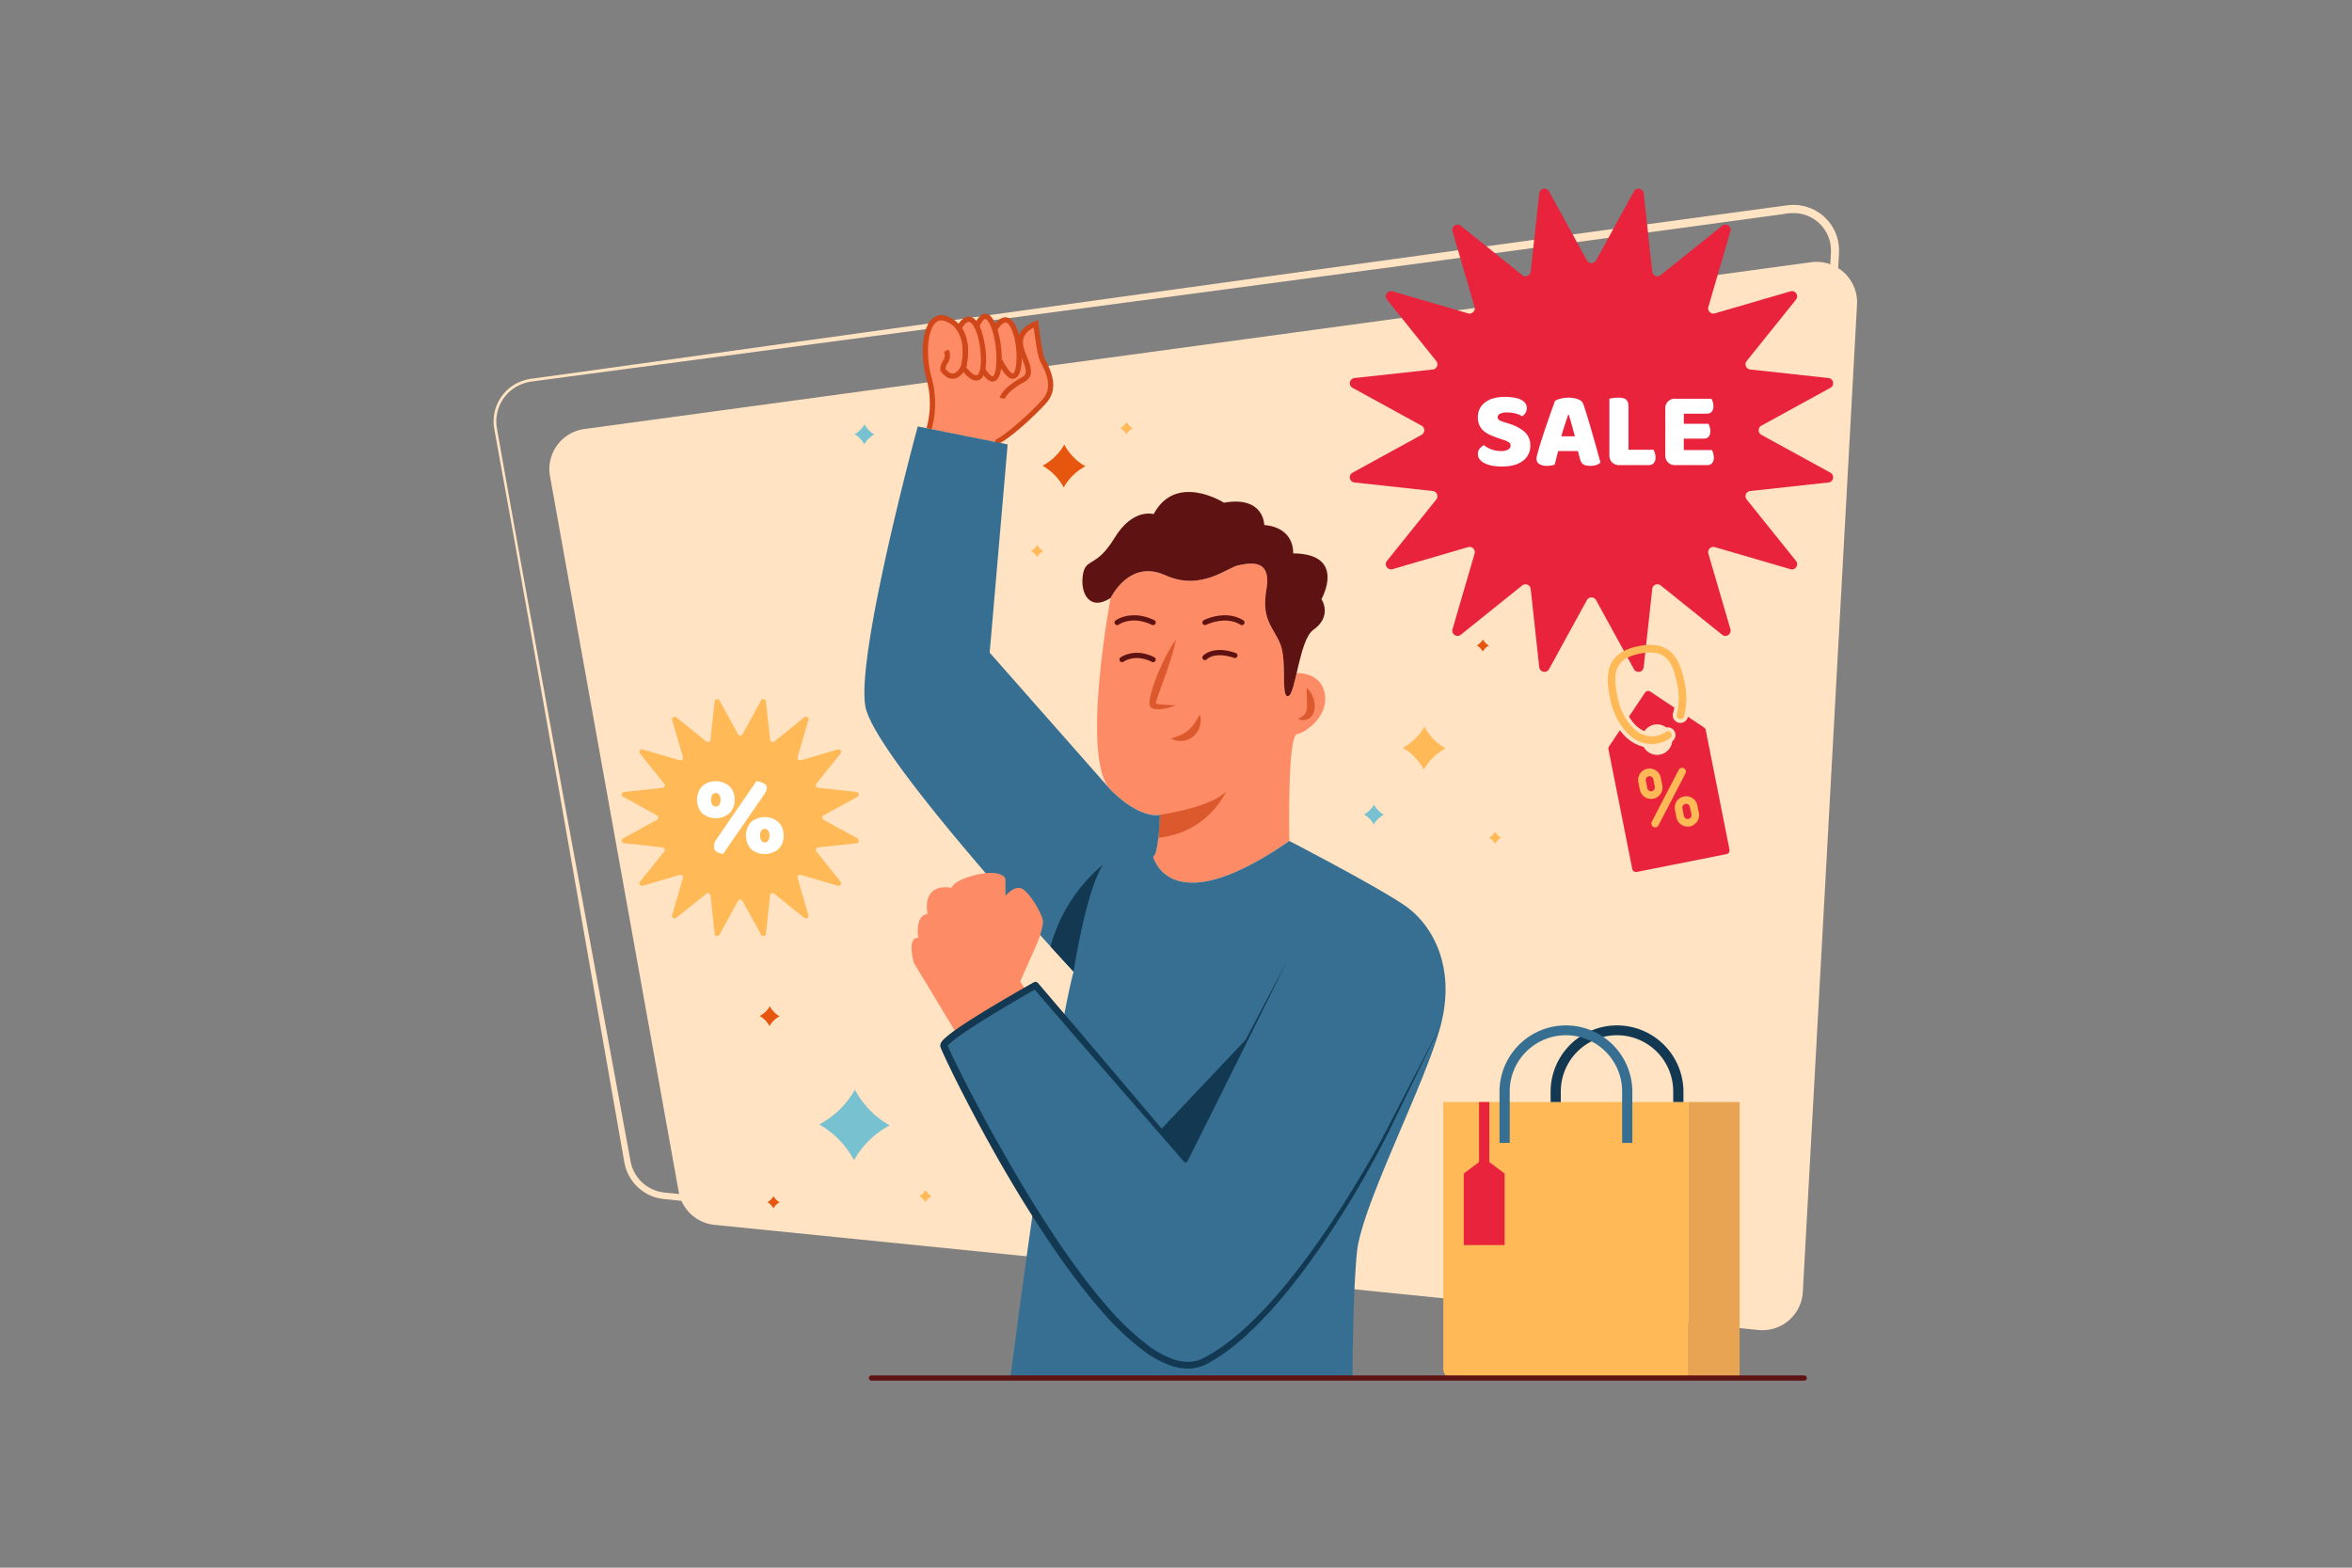 <svg id="Layer_1" data-name="Layer 1" xmlns="http://www.w3.org/2000/svg" viewBox="0 0 900 600"><rect x="0" y="0" width="900" height="600" fill="#808080" stroke="none"/><path d="M663.442,499.052l-103.846-10.218L455.72,478.922c-34.631-3.254-69.241-6.71-103.858-10.103-17.31-1.676-34.611-3.45-51.912-5.219l-25.952-2.648-12.976-1.324-6.488-.662c-.523-.043-1.128-.141-1.702-.223-.577-.098-1.148-.241-1.715-.384a17.143,17.143,0,0,1-11.846-11.917c-.149-.56-.267-1.15-.38-1.699l-.282-1.606-.564-3.212-1.129-6.423L232.403,407.808l-9.025-51.387-9.021-51.388-9.14-51.367-9.18-51.36-4.65-25.669-2.308-12.849a16.405,16.405,0,0,1,8.417-16.97,17.749,17.749,0,0,1,6.382-1.94l12.922-1.773,25.837-3.6,51.674-7.204,206.712-28.703L604.4,89.386,656.096,82.343l25.851-3.5c1.076-.145,2.123-.308,3.357-.38a11.492,11.492,0,0,1,1.787-.012l.894.04.886.131a17.429,17.429,0,0,1,14.539,13.935,17.723,17.723,0,0,1,.293,3.557c.011.617-.026,1.148-.057,1.689l-.09,1.628-.361,6.512-.722,13.023-1.444,26.047-2.948,52.09-6.159,104.166-6.288,104.159L682.618,457.515l-1.485,26.045a16.231,16.231,0,0,1-5.488,11.596A15.99,15.99,0,0,1,663.442,499.052Zm.03-.298a15.662,15.662,0,0,0,11.938-3.865,15.843,15.843,0,0,0,5.313-11.352l1.375-26.051,2.703-52.104,5.149-104.222,5.278-104.214,2.77-52.1,1.415-26.048.708-13.024.354-6.512.088-1.628c.031-.544.066-1.098.05-1.569a14.621,14.621,0,0,0-.242-2.928,14.324,14.324,0,0,0-11.956-11.434,19.408,19.408,0,0,0-6.049.233l-25.847,3.529-51.7,7.017L501.405,106.392,294.534,133.927l-51.721,6.856-25.86,3.43-12.927,1.741a16.639,16.639,0,0,0-6.021,1.807,15.356,15.356,0,0,0-7.914,15.869l2.272,12.832,4.586,25.681,9.291,51.34,9.331,51.332,9.451,51.311,9.446,51.312,4.722,25.656,1.18,6.414.59,3.207.295,1.604c.111.513.21.99.343,1.479a14.76,14.76,0,0,0,7.401,9.058,14.91,14.91,0,0,0,5.785,1.622l6.49.645,12.979,1.291,25.959,2.581c17.306,1.717,34.613,3.429,51.91,5.24,34.598,3.58,69.202,7.097,103.786,10.815l103.767,11.006Z" fill="#ffe3c2"/><path d="M672.83,509.026,273.405,468.788A15.496,15.496,0,0,1,259.707,456.113L210.458,182.291a15.496,15.496,0,0,1,13.163-18.098l469.415-63.83a15.496,15.496,0,0,1,17.561,16.204L689.856,494.457A15.496,15.496,0,0,1,672.83,509.026Z" fill="#ffe3c2"/><path d="M380.939,125.625s4.032-7.484,7.282.516,2.321,27.633-5.643,11.846" fill="#fd8b66"/><path d="M383.562,152.434s.439-3.032,7.937-7.13-9.373-15.385,4.892-21.387c0,0,1.266,10.794,2.298,13.351s6.244,10.085,1.138,16.063-17.125,16.207-19.015,15.836c-4.897-.962-9.741-1.931-13.859-2.762-6.665-1.345-11.426-2.327-11.426-2.327a36.555,36.555,0,0,0-.073-19.517c-3.001-10.569-1.194-26.695,7.57-22.144a9.499,9.499,0,0,1,3.929,3.29c1.868,2.622,3.392,7.115,1.807,14.581,0,0-.071.16-.201.404-.763,1.437-3.67,6.014-7.694.955,0,0-.368-1.279.986-3.286a4.237,4.237,0,0,0,.254-4.108" fill="#fd8b66"/><path d="M368.559,140.691c.131-.244.201-.404.201-.404,1.585-7.466.061-11.958-1.807-14.581.187-.414,3.435-7.168,6.825-.78C377.275,131.505,378.557,153.554,368.559,140.691Z" fill="#fd8b66"/><path d="M369.418,134.614s18.997.068,22.782,2.739c0,0,4.788,7.39-.451,9.386s-6.763,7.926-6.763,7.926l-12.713-3.466-6.25-12.005Z" fill="#fd8b66"/><path d="M373.779,124.925s3.042-8.653,6.465.07,2.95,28.042-4.212,16.407" fill="#fd8b66"/><path d="M387.555,144.965c-2.285,0-4.408-3.63-5.869-6.527l1.785-.9c2.446,4.848,3.882,5.535,4.184,5.4,1.628-.74,2.021-10.557-.36-16.421-.786-1.933-1.671-3.022-2.492-3.068-1.12-.054-2.5,1.759-2.984,2.652l-1.76-.95c.212-.394,2.154-3.886,4.851-3.699,1.687.091,3.113,1.542,4.238,4.313,2.056,5.062,3.062,17.3-.665,18.993A2.222,2.222,0,0,1,387.555,144.965Z" fill="#d04719"/><path d="M379.816,146.038c-2.104,0-3.962-3.02-4.635-4.111l1.703-1.049c1.795,2.916,2.813,3.246,3.05,3.125,1.757-.877,2.049-11.837-.621-18.643-.945-2.408-1.818-3.261-2.283-3.261l-.006.001c-.767.013-1.848,1.875-2.302,3.157l-1.886-.665c.261-.742,1.688-4.448,4.152-4.492l.046-.001c1.59,0,2.945,1.483,4.141,4.53,2.529,6.446,3.312,19.337-.348,21.163A2.242,2.242,0,0,1,379.816,146.038Z" fill="#d04719"/><path d="M373.59,145.66c-2.436,0-4.905-3.177-5.821-4.356l-.399-.513.307-.573c.056-.104.1-.191.128-.251,1.198-5.738.622-10.467-1.667-13.681l-.334-.469.237-.523c.186-.411,1.895-4.018,4.546-4.101,1.526-.052,2.898,1.05,4.073,3.264,2.544,4.787,4.264,18.262.412,20.756A2.678,2.678,0,0,1,373.59,145.66Zm-3.864-5.107c2.244,2.762,3.667,3.363,4.26,2.981,2.259-1.463,1.556-13.16-1.091-18.139-.765-1.442-1.574-2.244-2.244-2.203-.951.029-1.989,1.44-2.542,2.44,1.711,2.68,3.226,7.337,1.628,14.861Z" fill="#d04719"/><path d="M356.477,164.388l-1.901-.622a35.892,35.892,0,0,0-.084-18.933c-2.34-8.243-1.901-19.472,2.483-23.048,1.236-1.009,3.361-1.872,6.464-.28a10.656,10.656,0,0,1,4.325,3.616c1.843,2.587,3.678,7.35,1.975,15.373l-.064.198s-.082.187-.233.469c-.701,1.321-2.228,3.573-4.565,3.789-1.646.149-3.258-.75-4.794-2.683l-.124-.155-.055-.19c-.051-.177-.452-1.795,1.118-4.122a3.215,3.215,0,0,0,.194-3.092l1.775-.921a5.236,5.236,0,0,1-.311,5.132,4.088,4.088,0,0,0-.862,2.313c1.027,1.228,2.003,1.806,2.874,1.727,1.494-.138,2.661-2.13,2.983-2.737.057-.107.101-.195.13-.256,1.198-5.737.622-10.466-1.667-13.68a8.664,8.664,0,0,0-3.466-2.934l-.109-.049c-1.762-.915-3.177-.905-4.324.031-3.612,2.946-3.942,13.491-1.824,20.951A37.246,37.246,0,0,1,356.477,164.388Z" fill="#d04719"/><path d="M380.833,170.167a1.128,1.128,0,0,1-.213-.02l.386-1.963c1.749-.185,12.914-9.477,18.062-15.504,3.908-4.576,1.103-10.162-.573-13.499-.302-.601-.562-1.119-.732-1.541-.852-2.111-1.813-9.214-2.195-12.239-5.87,3.019-4.244,7.076-2.527,11.356,1.363,3.4,2.909,7.254-1.061,9.424-6.771,3.701-7.427,6.402-7.433,6.43l-1.974-.321c.052-.36.733-3.647,8.447-7.864,2.193-1.198,1.76-2.94.163-6.924-1.807-4.507-4.282-10.678,4.821-14.508l1.226-.516.155,1.321c.348,2.965,1.427,11.098,2.231,13.093.147.364.385.835.665,1.392,1.648,3.281,5.077,10.109.307,15.695C396.655,158.584,384.092,170.166,380.833,170.167Z" fill="#d04719"/><path d="M610.735,99.661l14.488-26.422a2,2,0,0,1,3.742.744l3.274,29.955a2,2,0,0,0,3.24,1.342l23.497-18.867a2,2,0,0,1,3.172,2.12l-8.439,28.928a2,2,0,0,0,2.48,2.48l28.928-8.439a2,2,0,0,1,2.12,3.172l-18.867,23.497a2,2,0,0,0,1.342,3.24l29.955,3.274a2,2,0,0,1,.744,3.742l-26.422,14.488a2,2,0,0,0,0,3.507L700.413,180.912a2,2,0,0,1-.744,3.742L669.713,187.928a2,2,0,0,0-1.342,3.24l18.867,23.497a2,2,0,0,1-2.12,3.172l-28.928-8.439a2,2,0,0,0-2.48,2.48l8.439,28.928a2,2,0,0,1-3.172,2.12L635.479,224.06a2,2,0,0,0-3.24,1.342l-3.274,29.955a2,2,0,0,1-3.742.744l-14.488-26.422a2,2,0,0,0-3.507,0L592.739,256.102a2,2,0,0,1-3.742-.744l-3.274-29.955a2,2,0,0,0-3.24-1.342L558.986,242.927a2,2,0,0,1-3.172-2.12l8.439-28.928a2,2,0,0,0-2.48-2.48l-28.928,8.439a2,2,0,0,1-2.12-3.172l18.867-23.497a2,2,0,0,0-1.342-3.24l-29.955-3.274a2,2,0,0,1-.744-3.742l26.422-14.488a2,2,0,0,0,0-3.507l-26.422-14.488a2,2,0,0,1,.744-3.742l29.955-3.274a2,2,0,0,0,1.342-3.24L530.725,114.675a2,2,0,0,1,2.12-3.172l28.928,8.439a2,2,0,0,0,2.48-2.48L555.814,88.533a2,2,0,0,1,3.172-2.12l23.497,18.867a2,2,0,0,0,3.24-1.342l3.274-29.955a2,2,0,0,1,3.742-.744l14.488,26.422A2,2,0,0,0,610.735,99.661Z" fill="#e8233b"/><path d="M284.13,281.037l7.105-12.957a.981.981,0,0,1,1.835.365l1.606,14.69a.981.981,0,0,0,1.589.658l11.522-9.252a.981.981,0,0,1,1.556,1.039l-4.138,14.186a.981.981,0,0,0,1.216,1.216l14.186-4.138A.981.981,0,0,1,321.646,288.4l-9.252,11.522a.981.981,0,0,0,.658,1.589l14.69,1.606a.981.981,0,0,1,.365,1.835l-12.957,7.105a.981.981,0,0,0,0,1.72l12.957,7.105a.981.981,0,0,1-.365,1.835l-14.69,1.606a.981.981,0,0,0-.658,1.589l9.252,11.522a.981.981,0,0,1-1.039,1.556l-14.186-4.138a.981.981,0,0,0-1.216,1.216l4.138,14.186a.981.981,0,0,1-1.556,1.039L296.264,342.04a.981.981,0,0,0-1.589.658l-1.606,14.69a.981.981,0,0,1-1.835.365l-7.105-12.957a.981.981,0,0,0-1.72,0l-7.105,12.957a.981.981,0,0,1-1.835-.365L271.865,342.698a.981.981,0,0,0-1.589-.658l-11.522,9.252a.981.981,0,0,1-1.556-1.039l4.138-14.186a.981.981,0,0,0-1.216-1.216l-14.186,4.138a.981.981,0,0,1-1.039-1.556l9.252-11.522a.981.981,0,0,0-.658-1.589l-14.69-1.606a.981.981,0,0,1-.365-1.835l12.957-7.105a.981.981,0,0,0,0-1.72L238.434,304.952a.981.981,0,0,1,.365-1.835l14.69-1.606a.981.981,0,0,0,.658-1.589L244.895,288.4a.981.981,0,0,1,1.039-1.556l14.186,4.138a.981.981,0,0,0,1.216-1.216l-4.138-14.186a.981.981,0,0,1,1.556-1.039l11.522,9.252a.981.981,0,0,0,1.589-.658l1.606-14.69a.981.981,0,0,1,1.835-.365l7.105,12.957A.981.981,0,0,0,284.13,281.037Z" fill="#ffb957"/><path d="M496.165,257.613v-0c-1.066,4.612-1.996,8.442-3.219,8.791-2.919.834-.417-12.926-2.919-19.597-2.502-6.671-7.505-9.173-5.42-21.265,2.085-12.092-6.671-10.007-10.841-9.173s-14.177,10.007-27.936,3.753c-13.76-6.254-20.848,8.756-20.848,8.756s-11.675,61.709,0,73.384,18.888,9.59,18.888,9.59S443.329,327.696,441.244,327.696c0,0,5.837,26.268,52.119-5.837,0,0-.834-40.028,2.919-40.862,3.752-.834,12.196-7.088,10.632-15.532C505.351,257.022,496.165,257.613,496.165,257.613Z" fill="#fd8b66"/><path d="M424.983,228.878s7.088-15.01,20.848-8.756,23.766-2.919,27.936-3.753,12.926-2.919,10.841,9.173,2.919,14.593,5.42,21.265,0,20.431,2.919,19.597,4.17-21.491,9.59-25.339,4.989-8.641,3.127-11.77c0,0,9.798-17.304-10.841-17.512,0,0,.834-9.798-11.049-10.841,0,0,0-11.258-15.427-8.548,0,0-18.346-11.675-26.894,4.378,0,0-7.922-2.502-15.01,9.173s-11.049,7.297-12.092,14.176S416.852,234.09,424.983,228.878Z" fill="#5e1212"/><path d="M441.244,239.259a1.002,1.002,0,0,1-.429-.097c-7.651-3.634-12.54-.238-12.744-.093a1,1,0,0,1-1.176-1.618c.241-.177,6.001-4.265,14.779-.096a1,1,0,0,1-.43,1.903Z" fill="#5e1212"/><path d="M475.225,239.259a.998.998,0,0,1-.521-.147c-5.89-3.609-13.094.001-13.166.037a1,1,0,0,1-.915-1.778c.334-.172,8.262-4.171,15.126.036a1,1,0,0,1-.523,1.853Z" fill="#5e1212"/><path d="M441.243,253.436a1.003,1.003,0,0,1-.446-.105c-6.41-3.206-10.668-.217-10.846-.087a1,1,0,0,1-1.185-1.611c.216-.16,5.375-3.865,12.925-.091a1,1,0,0,1-.448,1.895Z" fill="#5e1212"/><path d="M461.082,252.642a.997.997,0,0,1-.739-1.668c.153-.167,3.85-4.066,12.501-1.058a1.0 1,0,1,1-.656,1.889c-7.321-2.545-10.256.4-10.377.527A1.009,1.009,0,0,1,461.082,252.642Z" fill="#5e1212"/><g opacity="0.74"><path d="M450,244.722a82.141,82.141,0,0,1-2.373,8.69c-.894,2.844-1.898,5.638-2.898,8.414-.505,1.385-1.007,2.77-1.481,4.141-.239.683-.46,1.372-.658,2.035-.097.33-.181.662-.242.958-.03.141-.058.29-.068.377-.01.056-.008.071-.019.074a.997.997,0,0,0-.17-.27.663.663,0,0,0-.146-.125l.019.011.036.026c.034.018.021.05.091.072a2.865,2.865,0,0,0,.359.146c.28.092.607.149.938.224a20.048,20.048,0,0,0,2.13.233c1.465.117,2.96.137,4.483.22a24.042,24.042,0,0,1-4.399,1.251,19.683,19.683,0,0,1-2.34.258,7.286,7.286,0,0,1-1.277-.071,5.246,5.246,0,0,1-.714-.163,2.248,2.248,0,0,1-.409-.175l-.209-.109-.103-.057a1.754,1.754,0,0,1-.242-.225,1.777,1.777,0,0,1-.385-.779,3.103,3.103,0,0,1-.07-.481,5.787,5.787,0,0,1-.003-.738,12.087,12.087,0,0,1,.16-1.241c.131-.791.324-1.536.516-2.28.398-1.48.875-2.913,1.383-4.332a78.663,78.663,0,0,1,3.557-8.27A58.665,58.665,0,0,1,450,244.722Z" fill="#d04719"/></g><g opacity="0.74"><path d="M448.124,282.665a33.393,33.393,0,0,0,3.735-1.369,11.652,11.652,0,0,0,2.892-1.823,12.922,12.922,0,0,0,2.268-2.579c.391-.479.642-1.064,1.047-1.606a18.506,18.506,0,0,1,1.108-1.796,10.023,10.023,0,0,1,.316,2.175,9.074,9.074,0,0,1-.321,2.199,7.883,7.883,0,0,1-2.475,3.892,7.685,7.685,0,0,1-4.262,1.818A6.956,6.956,0,0,1,448.124,282.665Z" fill="#d04719"/></g><g opacity="0.74"><path d="M443.871,311.852s19.471-2.71,25.309-8.964a32.199,32.199,0,0,1-25.93,17.735Z" fill="#d04719"/></g><g opacity="0.74"><path d="M500.035,263.276a8.994,8.994,0,0,1,2.304,3.327,9.432,9.432,0,0,1,.749,4.096,6.614,6.614,0,0,1-.516,2.254,4.569,4.569,0,0,1-1.56,1.945,4.251,4.251,0,0,1-4.312.261,6.589,6.589,0,0,0,2.718-2,5.368,5.368,0,0,0,.676-2.632c.063-1.039.006-2.192-.044-3.394A36.378,36.378,0,0,1,500.035,263.276Z" fill="#d04719"/></g><path d="M537.978,346.876c-10.007-7.088-44.614-25.017-44.614-25.017C447.081,353.964,441.244,327.696,441.244,327.696c2.085,0,2.627-15.844,2.627-15.844s-7.214,2.085-18.888-9.59a8.687,8.687,0,0,1-.628-.712l-45.654-51.769,6.88-79.693-34.399-6.88S327.415,250.768,331.168,270.504c3.752,19.736,79.638,101.389,79.638,101.389-8.339,31.689-24.183,155.524-24.183,155.524H517.547s0-30.021,1.668-47.95,26.268-64.628,32.105-87.144S547.984,353.964,537.978,346.876Z" fill="#376f92"/><path d="M492.529,367.724l-38.881,76.303-57.435-66.921s-35.65,20.014-35.024,23.141,65.941,138.22,99.892,120.708,68.975-86.31,68.975-86.31l21.265-42.321" fill="#376f92"/><path d="M334.571,166.281h0l0,0a9.573,9.573,0,0,0-3.856,3.755v0l0,0A9.573,9.573,0,0,0,326.961,166.18h0a9.573,9.573,0,0,0,3.856-3.755v0A9.573,9.573,0,0,0,334.571,166.281Z" fill="#78c1d0"/><path d="M529.535,311.805h0a9.573,9.573,0,0,0-3.856,3.755h0a9.573,9.573,0,0,0-3.755-3.856h0a9.573,9.573,0,0,0,3.856-3.755h0A9.573,9.573,0,0,0,529.535,311.805Z" fill="#78c1d0"/><path d="M298.315,388.961h0a9.573,9.573,0,0,0-3.856,3.755h0a9.573,9.573,0,0,0-3.755-3.856h0a9.573,9.573,0,0,0,3.856-3.755h0A9.573,9.573,0,0,0,298.315,388.961Z" fill="#e6560f"/><path d="M415.341,178.462l0,0h0a20.646,20.646,0,0,0-8.315,8.098v0l0,0a20.646,20.646,0,0,0-8.098-8.315v0h0a20.646,20.646,0,0,0,8.315-8.098h0A20.646,20.646,0,0,0,415.341,178.462Z" fill="#e6560f"/><path d="M553.144,286.44h0a20.646,20.646,0,0,0-8.315,8.098l0,0v0a20.646,20.646,0,0,0-8.098-8.315h0v0a20.646,20.646,0,0,0,8.315-8.098h0A20.646,20.646,0,0,0,553.144,286.44Z" fill="#ffb957"/><path d="M340.447,430.719h0l0,0a33.93,33.93,0,0,0-13.665,13.308l0,0v0a33.93,33.93,0,0,0-13.308-13.665h0a33.93,33.93,0,0,0,13.665-13.308l0,0v0A33.93,33.93,0,0,0,340.447,430.719Z" fill="#78c1d0"/><path d="M399.218,210.949h0a5.876,5.876,0,0,0-2.366,2.305h0a5.876,5.876,0,0,0-2.305-2.366h0A5.876,5.876,0,0,0,396.913,208.583h0A5.876,5.876,0,0,0,399.218,210.949Z" fill="#ffb957"/><path d="M574.421,320.653h0v0a5.876,5.876,0,0,0-2.366,2.305h0a5.876,5.876,0,0,0-2.305-2.366h0a5.876,5.876,0,0,0,2.366-2.305v0A5.876,5.876,0,0,0,574.421,320.653Z" fill="#ffb957"/><path d="M356.443,457.823h0a5.876,5.876,0,0,0-2.366,2.305v0a5.876,5.876,0,0,0-2.305-2.366h0v0a5.876,5.876,0,0,0,2.366-2.305h0A5.876,5.876,0,0,0,356.443,457.823Z" fill="#ffb957"/><path d="M433.394,163.926h0a5.876,5.876,0,0,0-2.366,2.305h0a5.876,5.876,0,0,0-2.305-2.366h0a5.876,5.876,0,0,0,2.366-2.305h0A5.876,5.876,0,0,0,433.394,163.926Z" fill="#ffb957"/><path d="M569.75,247.088h0a5.876,5.876,0,0,0-2.366,2.305h0a5.876,5.876,0,0,0-2.305-2.366h0a5.876,5.876,0,0,0,2.366-2.305h0A5.876,5.876,0,0,0,569.75,247.088Z" fill="#e6560f"/><path d="M298.315,460.158h0a5.876,5.876,0,0,0-2.366,2.305h0a5.876,5.876,0,0,0-2.305-2.366h0a5.876,5.876,0,0,0,2.366-2.305h0A5.876,5.876,0,0,0,298.315,460.158Z" fill="#e6560f"/><path d="M410.806,371.893s4.795-31.376,11.362-41.07a62.041,62.041,0,0,0-20.185,31.427Z" fill="#133852"/><polygon points="477.671 396.883 443.871 432.634 453.648 444.026 477.671 396.883" fill="#133852"/><path d="M573.73,167.828q-1.835-.625-3.336-1.272a10.223,10.223,0,0,1-2.586-1.563,6.463,6.463,0,0,1-1.688-2.189,7.185,7.185,0,0,1-.605-3.106,6.823,6.823,0,0,1,2.732-5.67q2.729-2.126,7.651-2.126a20.892,20.892,0,0,1,3.336.25,9.962,9.962,0,0,1,2.648.772,4.615,4.615,0,0,1,1.731,1.334,3.021,3.021,0,0,1,.625,1.897,3.334,3.334,0,0,1-.5,1.855,5.198,5.198,0,0,1-1.21,1.314,9.438,9.438,0,0,0-2.46-1.022,12.345,12.345,0,0,0-3.377-.438,5.568,5.568,0,0,0-2.752.521,1.52,1.52,0,0,0-.875,1.313,1.211,1.211,0,0,0,.542,1.022,5.595,5.595,0,0,0,1.625.73l2.211.709a16.001,16.001,0,0,1,6.025,3.19,6.819,6.819,0,0,1,2.105,5.274,6.939,6.939,0,0,1-2.793,5.733q-2.794,2.189-8.214,2.189a19.132,19.132,0,0,1-3.565-.313,11.271,11.271,0,0,1-2.877-.917,5.307,5.307,0,0,1-1.918-1.501,3.295,3.295,0,0,1-.688-2.064,3.125,3.125,0,0,1,.709-2.064,5.393,5.393,0,0,1,1.542-1.314,11.311,11.311,0,0,0,2.856,1.585,9.952,9.952,0,0,0,3.69.667,4.954,4.954,0,0,0,2.877-.626,1.803,1.803,0,0,0,.834-1.459,1.429,1.429,0,0,0-.668-1.272,8.651,8.651,0,0,0-1.876-.855Z" fill="#fff"/><path d="M595.077,153.36a8.851,8.851,0,0,1,2.148-.792,11.443,11.443,0,0,1,2.898-.375,10.444,10.444,0,0,1,3.69.604,3.215,3.215,0,0,1,2.064,1.897q.751,2.168,1.626,5.045t1.751,5.941q.875,3.065,1.709,6.046.835,2.981,1.46,5.275a3.433,3.433,0,0,1-1.501.938,7.14,7.14,0,0,1-2.376.355,7.317,7.317,0,0,1-1.689-.167,3.005,3.005,0,0,1-1.126-.5,2.464,2.464,0,0,1-.709-.875,7.578,7.578,0,0,1-.479-1.251l-.751-2.877h-7.546q-.335,1.251-.668,2.585-.333,1.335-.667,2.585a10.622,10.622,0,0,1-1.23.355,7.225,7.225,0,0,1-1.563.146,5.455,5.455,0,0,1-3.148-.73,2.345,2.345,0,0,1-1.022-2.022,4.241,4.241,0,0,1,.167-1.168q.167-.583.375-1.376.291-1.125.814-2.793.52-1.667,1.147-3.607.625-1.939,1.334-3.982.709-2.043,1.334-3.857.626-1.814,1.147-3.232Q594.785,154.111,595.077,153.36Zm5.004,5.379q-.585,1.752-1.314,3.899-.729,2.148-1.313,4.357h5.17q-.584-2.252-1.188-4.399t-1.104-3.857Z" fill="#fff"/><path d="M619.719,178.002a3.599,3.599,0,0,1-3.878-3.878V152.567q.458-.083,1.459-.229a13.328,13.328,0,0,1,1.918-.146,8.701,8.701,0,0,1,1.689.146,3.004,3.004,0,0,1,1.23.521,2.257,2.257,0,0,1,.751,1.042,5.102,5.102,0,0,1,.249,1.751V172.123h9.548a5.47,5.47,0,0,1,.542,1.23,5.164,5.164,0,0,1,.25,1.605,3.207,3.207,0,0,1-.708,2.356,2.582,2.582,0,0,1-1.876.688Z" fill="#fff"/><path d="M637.231,156.487a3.599,3.599,0,0,1,3.878-3.878h13.759a5.035,5.035,0,0,1,.522,1.209,5.426,5.426,0,0,1,.229,1.584,3.05,3.05,0,0,1-.688,2.252,2.494,2.494,0,0,1-1.814.667H644.319v3.878h9.381a5.078,5.078,0,0,1,.521,1.188,5.199,5.199,0,0,1,.23,1.564,3.113,3.113,0,0,1-.668,2.251,2.422,2.422,0,0,1-1.792.667h-7.672v4.378h10.716a5.003,5.003,0,0,1,.521,1.209,5.398,5.398,0,0,1,.23,1.584,3.131,3.131,0,0,1-.688,2.273,2.455,2.455,0,0,1-1.815.688H641.108a3.599,3.599,0,0,1-3.878-3.878Z" fill="#fff"/><path d="M366.019,395.583l-16.297-27.025s-2.919-10.007,1.668-9.59c0,0-1.459-8.548,3.544-9.173,0,0-2.71-11.883,9.173-10.007,0,0,.625-2.71,8.756-4.795s11.883-.208,11.883,1.876v6.039s3.127-3.954,6.046-2.911S399.34,350.42,399.132,353.13a36.13,36.13,0,0,1-2.085,7.505l-6.671,15.01,2.24,3.505Z" fill="#fd8b66"/><path d="M492.529,367.724q-9.44,19.218-19.008,38.372l-9.53,19.172-9.587,19.144a.845.845,0,0,1-1.391.179l-.01-.012-28.921-33.286-14.461-16.643-14.4-16.695,1.629.288c-6.608,3.756-13.182,7.614-19.638,11.616-3.222,2.007-6.427,4.049-9.508,6.211a42.957,42.957,0,0,0-4.346,3.392,5.729,5.729,0,0,0-.762.835c-.093.084-.05.241-.021-.173a.71.71,0,0,0-.023-.15l.01.012c.009.015.001.003.016.043l.116.291c.339.822.746,1.697,1.138,2.547,3.222,6.856,6.71,13.635,10.263,20.357q5.349,10.081,11.036,19.977c7.581,13.186,15.531,26.172,24.308,38.565,4.401,6.182,8.988,12.235,13.951,17.943a100.651,100.651,0,0,0,16.307,15.517,35.769,35.769,0,0,0,9.694,5.142,18.658,18.658,0,0,0,5.232.846,12.51,12.51,0,0,0,5.055-1.043,20.708,20.708,0,0,0,2.419-1.251c.812-.453,1.632-.892,2.405-1.422l2.354-1.522,2.28-1.646a95.644,95.644,0,0,0,8.627-7.283,167.321,167.321,0,0,0,15.344-16.738c4.792-5.888,9.281-12.03,13.587-18.298,4.31-6.266,8.399-12.688,12.339-19.2,3.947-6.505,7.78-13.096,11.285-19.844L551.32,392.324l-20.078,41.112a370.737,370.737,0,0,1-23.077,39.573c-4.251,6.353-8.692,12.588-13.453,18.588a169.473,169.473,0,0,1-15.339,17.146,97.983,97.983,0,0,1-8.749,7.569l-2.336,1.729c-.801.548-1.62,1.073-2.433,1.605-.8.551-1.659,1.019-2.509,1.497a22.833,22.833,0,0,1-2.652,1.379,15.092,15.092,0,0,1-6.055,1.276,21.223,21.223,0,0,1-6.019-.941,38.306,38.306,0,0,1-10.461-5.472,103.187,103.187,0,0,1-16.835-15.872c-5.068-5.781-9.726-11.88-14.193-18.1-8.888-12.476-16.986-25.468-24.582-38.731q-5.679-9.959-11.004-20.11c-3.545-6.773-7.011-13.572-10.247-20.531-.401-.882-.798-1.737-1.183-2.678l-.146-.374-.095-.297-.044-.158a2.167,2.167,0,0,1-.032-.328,2.01,2.01,0,0,1,.016-.334l.053-.234.069-.229.07-.157a3.306,3.306,0,0,1,.299-.522,8.152,8.152,0,0,1,1.151-1.283,45.143,45.143,0,0,1,4.672-3.629c3.171-2.205,6.408-4.248,9.665-6.259,6.522-4.006,13.118-7.841,19.782-11.594a1.304,1.304,0,0,1,1.629.288L411.521,393.021l14.257,16.818,28.514,33.635-1.4.167,9.854-19.007,9.91-18.979Q482.56,386.672,492.529,367.724Z" fill="#133852"/><path d="M552.284,421.779h93.843V527.802H556.194a3.909,3.909,0,0,1-3.91-3.91Zm0,0" fill="#ffb957"/><rect x="646.127" y="421.779" width="19.551" height="106.023" fill="#e8a452"/><path d="M644.172,421.779h-3.91V417.869a21.506,21.506,0,1,0-43.011,0V421.779h-3.91V417.869a25.416,25.416,0,1,1,50.832,0Zm0,0" fill="#133852"/><path d="M624.622,437.42h-3.91V417.869a21.506,21.506,0,1,0-43.011,0v19.551H573.79V417.869a25.416,25.416,0,1,1,50.832,0Zm0,0" fill="#376f92"/><rect x="565.97" y="421.779" width="3.91" height="23.461" fill="#e8233b"/><path d="M575.745,476.521H560.105V449.15l7.82-5.865,7.82,5.865Zm0,0" fill="#e8233b"/><path d="M690.395,528.417H333.475a1,1,0,0,1,0-2H690.395a1,1,0,0,1,0,2Z" fill="#5e1212"/><rect x="626.204" y="290.409" width="25.566" height="30.994" transform="translate(-47.365 130.396) rotate(-11.238)" fill="#ffb957"/><path d="M637.347,280.12a8.893,8.893,0,0,1-3.539,1.523c-3.807.756-7.045-.914-9.533-3.667a24.19,24.19,0,0,1-5.329-11.233c-.95-4.78-1.504-9.122.613-12.274,1.373-2.039,3.873-3.495,7.994-4.314s6.988-.429,9.036.93c3.161,2.103,4.308,6.327,5.258,11.107a24.998,24.998,0,0,1-.242,11.182,1.461,1.461,0,1,0,2.816.778,28.055,28.055,0,0,0,.288-12.529c-1.122-5.646-2.769-10.486-6.506-12.969-2.545-1.696-6.098-2.38-11.219-1.362s-8.143,3.008-9.846,5.548c-2.504,3.723-2.176,8.825-1.054,14.471a27.182,27.182,0,0,0,6.024,12.623c3.195,3.532,7.39,5.54,12.27,4.571a11.855,11.855,0,0,0,4.684-2.017,1.462,1.462,0,0,0-1.714-2.369Zm0,0" fill="#ffb957" fill-rule="evenodd"/><path d="M623.338,274.257l6.129-9.168a1.458,1.458,0,0,1,2.024-.402l9.168,6.129a18.109,18.109,0,0,1-.464,2.172,2.92,2.92,0,1,0,5.631,1.549c.021-.074.041-.148.061-.226l6.192,4.139a1.453,1.453,0,0,1,.62.929l9.1,45.8a1.462,1.462,0,0,1-1.147,1.716l-34.35,6.825a1.462,1.462,0,0,1-1.716-1.147l-9.1-45.8a1.453,1.453,0,0,1,.218-1.095l4.139-6.192c.379.499.776.978,1.186,1.432a15.629,15.629,0,0,0,7.941,4.953,5.835,5.835,0,0,0,10.926-2.187l.016-.009a2.921,2.921,0,0,0-2.272-5.233A5.835,5.835,0,0,0,629.241,279.831a10.645,10.645,0,0,1-3.886-2.831,17.984,17.984,0,0,1-2.016-2.743Zm26.176,34.02a4.379,4.379,0,0,0-5.147-3.441l.284,1.431-.284-1.431a4.379,4.379,0,0,0-3.441,5.147l.569,2.862a4.379,4.379,0,0,0,5.147,3.441l.006-.001a4.377,4.377,0,0,0,3.436-5.14Zm-7.145-13.644L632.04,314.539a1.46,1.46,0,0,0,2.591,1.345l10.33-19.906a1.46,1.46,0,0,0-2.591-1.345Zm4.282,14.213a1.462,1.462,0,0,0-1.716-1.147l-.284-1.431.284,1.431a1.462,1.462,0,0,0-1.147,1.716l.569,2.862a1.462,1.462,0,0,0,1.716,1.147l.006-.001a1.452,1.452,0,0,0,1.142-1.709Zm-11.147-11.175a4.379,4.379,0,0,0-5.147-3.441l-.006.001a4.377,4.377,0,0,0-3.436,5.14l.57,2.868a4.379,4.379,0,0,0,5.147,3.441l-.284-1.431.284,1.431a4.379,4.379,0,0,0,3.441-5.147Zm-2.862.569a1.462,1.462,0,0,0-1.716-1.147l-.006.001a1.452,1.452,0,0,0-1.142,1.709l.57,2.868a1.462,1.462,0,0,0,1.716,1.147l.284,1.431-.284-1.431a1.462,1.462,0,0,0,1.147-1.716Zm0,0" fill="#e8233b" fill-rule="evenodd"/><path d="M281.102,306.055a6.805,6.805,0,0,1-2.011,5.23,8.131,8.131,0,0,1-10.393,0,7.811,7.811,0,0,1,0-10.415,8.128,8.128,0,0,1,10.393,0A6.744,6.744,0,0,1,281.102,306.055Zm-8.984,0a3.175,3.175,0,0,0,.514,1.989,1.576,1.576,0,0,0,2.548,0,3.178,3.178,0,0,0,.514-1.989,2.997,2.997,0,0,0-.514-1.922,1.609,1.609,0,0,0-2.548,0A2.994,2.994,0,0,0,272.118,306.055Zm17.343-7.107a8.75,8.75,0,0,1,2.704.827,2.036,2.036,0,0,1,1.274,1.632,3.452,3.452,0,0,1-.357,1.475,9.883,9.883,0,0,1-.938,1.564l-15.466,22.395a6.285,6.285,0,0,1-2.391-.826,2.074,2.074,0,0,1-1.051-1.632,8.819,8.819,0,0,1,.112-1.408,4.278,4.278,0,0,1,.693-1.587Zm10.37,20.83a6.805,6.805,0,0,1-2.011,5.23,8.131,8.131,0,0,1-10.393,0,7.811,7.811,0,0,1,0-10.415,8.128,8.128,0,0,1,10.393,0A6.745,6.745,0,0,1,299.831,319.778Zm-8.984,0a3.172,3.172,0,0,0,.514,1.989,1.576,1.576,0,0,0,2.548,0,3.178,3.178,0,0,0,.514-1.989,2.997,2.997,0,0,0-.514-1.922,1.609,1.609,0,0,0-2.548,0A2.991,2.991,0,0,0,290.847,319.778Z" fill="#fff"/></svg>